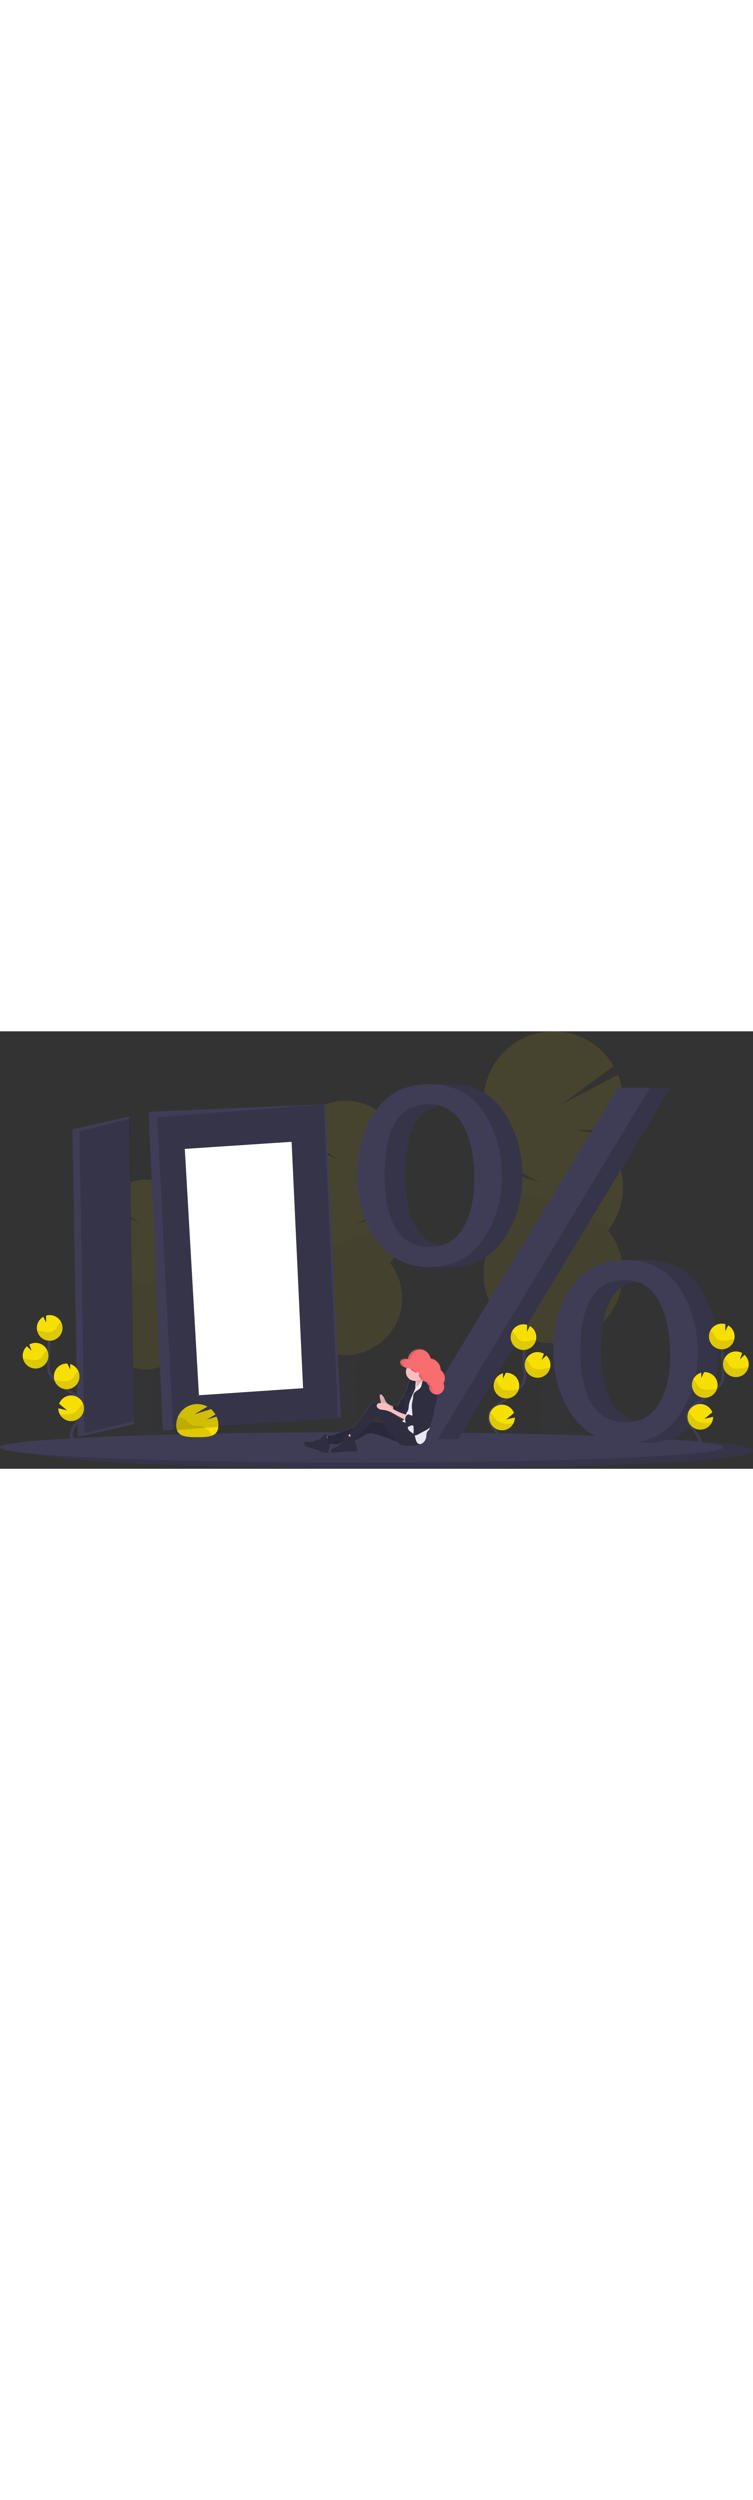 <svg xmlns="http://www.w3.org/2000/svg" xmlns:xlink="http://www.w3.org/1999/xlink" width="200"  viewBox="0 0 1143 663.707">
  <rect x="0" y="0" width="1143" height="663.707" fill="#333333" stroke="none"/>
  <defs>
    <linearGradient id="linear-gradient" x1="0.5" y1="1" x2="0.5" y2="-0.001" gradientUnits="objectBoundingBox">
      <stop offset="0" stop-color="gray" stop-opacity="0.251"/>
      <stop offset="0.54" stop-color="gray" stop-opacity="0.122"/>
      <stop offset="1" stop-color="gray" stop-opacity="0.102"/>
    </linearGradient>
  </defs>
  <g id="_10p" data-name="10p" transform="translate(0 -0.043)">
    <g id="Group_1" data-name="Group 1" opacity="0.1">
      <ellipse id="Ellipse_1" data-name="Ellipse 1" cx="22.09" cy="28.91" rx="22.09" ry="28.91" transform="translate(818.28 596.12)" fill="#3f3d56"/>
      <path id="Path_1" data-name="Path 1" d="M886.35,619.49A34.83,34.83,0,0,0,891,601.82c0-16-9.89-28.91-22.09-28.91s-22.08,12.94-22.08,28.91a34.829,34.829,0,0,0,4.61,17.67,36.15,36.15,0,0,0,0,35.33,36.17,36.17,0,0,0,0,35.34,34.83,34.83,0,0,0-4.61,17.67c0,16,9.89,28.91,22.08,28.91S891,723.8,891,707.83a34.829,34.829,0,0,0-4.61-17.67,36.17,36.17,0,0,0,0-35.34,36.15,36.15,0,0,0,0-35.33Z" transform="translate(-28.5 -118.14)" fill="#3f3d56"/>
      <ellipse id="Ellipse_2" data-name="Ellipse 2" cx="22.09" cy="28.91" rx="22.09" ry="28.91" transform="translate(818.28 419.44)" fill="#3f3d56"/>
      <ellipse id="Ellipse_3" data-name="Ellipse 3" cx="22.09" cy="28.91" rx="22.09" ry="28.91" transform="translate(818.28 384.1)" fill="#3f3d56"/>
      <path id="Path_2" data-name="Path 2" d="M951.55,289.33a106.447,106.447,0,0,0,8.22-12.11l-58-9.53,62.77.47a106,106,0,0,0,2-83.82L882.32,228,960,170.94A105.8,105.8,0,1,0,785.25,289.33a106.005,106.005,0,0,0-12.06,19.29l75.33,39.14-80.32-27a105.8,105.8,0,0,0,17,99.34,105.79,105.79,0,1,0,166.3,0,105.79,105.79,0,0,0,0-130.81Z" transform="translate(-28.5 -118.14)" fill="#f7df00"/>
      <path id="Path_3" data-name="Path 3" d="M762.61,354.74a105.31,105.31,0,0,0,22.64,65.4,105.79,105.79,0,1,0,166.3,0C965.73,402.14,762.61,342.86,762.61,354.74Z" transform="translate(-28.5 -118.14)" opacity="0.1"/>
    </g>
    <g id="Group_2" data-name="Group 2" opacity="0.1">
      <ellipse id="Ellipse_4" data-name="Ellipse 4" cx="13.44" cy="17.6" rx="13.44" ry="17.6" transform="translate(207.37 587.82)" fill="#3f3d56"/>
      <path id="Path_4" data-name="Path 4" d="M260,648.27a21.23,21.23,0,0,0,2.81-10.76c0-9.72-6-17.6-13.45-17.6s-13.44,7.88-13.44,17.6a21.23,21.23,0,0,0,2.8,10.76,22.06,22.06,0,0,0,0,21.51,22.06,22.06,0,0,0,0,21.51,21.159,21.159,0,0,0-2.8,10.75c0,9.73,6,17.61,13.44,17.61s13.45-7.88,13.45-17.61A21.16,21.16,0,0,0,260,691.29a22,22,0,0,0,0-21.51A22,22,0,0,0,260,648.27Z" transform="translate(-28.5 -118.14)" fill="#3f3d56"/>
      <ellipse id="Ellipse_5" data-name="Ellipse 5" cx="13.44" cy="17.6" rx="13.44" ry="17.6" transform="translate(207.37 480.26)" fill="#3f3d56"/>
      <ellipse id="Ellipse_6" data-name="Ellipse 6" cx="13.44" cy="17.6" rx="13.44" ry="17.6" transform="translate(207.37 458.75)" fill="#3f3d56"/>
      <path id="Path_5" data-name="Path 5" d="M199,447.27a64.093,64.093,0,0,1-5-7.37l35.33-5.8-38.21.29a64.57,64.57,0,0,1-1.23-51L241.12,410l-47.27-34.8a64.4,64.4,0,1,1,106.37,72.07A64.33,64.33,0,0,1,307.56,459L261.7,482.84l48.9-16.41a64.44,64.44,0,0,1-10.38,60.48,64.4,64.4,0,1,1-101.24,0,64.42,64.42,0,0,1,0-79.64Z" transform="translate(-28.5 -118.14)" fill="#f7df00"/>
      <path id="Path_6" data-name="Path 6" d="M314,487.09a64.15,64.15,0,0,1-13.78,39.82,64.4,64.4,0,1,1-101.24,0C190.35,516,314,479.86,314,487.09Z" transform="translate(-28.5 -118.14)" opacity="0.1"/>
    </g>
    <g id="Group_3" data-name="Group 3" opacity="0.1">
      <ellipse id="Ellipse_7" data-name="Ellipse 7" cx="17.99" cy="23.55" rx="17.99" ry="23.55" transform="translate(505.82 591.24)" fill="#3f3d56"/>
      <path id="Path_7" data-name="Path 7" d="M566.55,632.17a28.409,28.409,0,0,0,3.75-14.4c0-13-8-23.55-18-23.55s-18,10.55-18,23.55a28.321,28.321,0,0,0,3.76,14.4,29.44,29.44,0,0,0,0,28.79,29.42,29.42,0,0,0,0,28.78,28.319,28.319,0,0,0-3.76,14.4c0,13,8.06,23.55,18,23.55s18-10.55,18-23.55a28.41,28.41,0,0,0-3.75-14.4,29.48,29.48,0,0,0,0-28.78,29.5,29.5,0,0,0,0-28.79Z" transform="translate(-28.5 -118.14)" fill="#3f3d56"/>
      <ellipse id="Ellipse_8" data-name="Ellipse 8" cx="17.99" cy="23.55" rx="17.99" ry="23.55" transform="translate(505.82 447.3)" fill="#3f3d56"/>
      <ellipse id="Ellipse_9" data-name="Ellipse 9" cx="17.99" cy="23.55" rx="17.99" ry="23.55" transform="translate(505.82 418.51)" fill="#3f3d56"/>
      <path id="Path_8" data-name="Path 8" d="M485,363.2a85.9,85.9,0,0,1-6.7-9.86l47.27-7.76-51.12.38a86.35,86.35,0,0,1-1.65-68.29l68.6,35.58-63.27-46.5A86.19,86.19,0,1,1,620.44,363.2a86.331,86.331,0,0,1,9.82,15.72L568.9,410.8l65.43-22a86.22,86.22,0,0,1-13.89,80.93,86.18,86.18,0,1,1-135.48,0,86.21,86.21,0,0,1,0-106.57Z" transform="translate(-28.5 -118.14)" fill="#f7df00"/>
      <path id="Path_9" data-name="Path 9" d="M638.88,416.49a85.809,85.809,0,0,1-18.44,53.28,86.18,86.18,0,1,1-135.48,0C473.41,455.11,638.88,406.81,638.88,416.49Z" transform="translate(-28.5 -118.14)" opacity="0.1"/>
    </g>
    <path id="Path_10" data-name="Path 10" d="M1171.5,754.36c0,6.87-50.22,13.15-133.25,18-15.1.87-31.28,1.7-48.44,2.48q-22.24,1-46.62,1.89-23.62.84-49.05,1.56c-53.54,1.53-112.73,2.63-175.61,3.18q-22.89.21-46.39.32-24.48.11-49.52.1c-303.14,0-548.87-12.31-548.87-27.5s245.73-27.5,548.87-27.5c130.51,0,250.36,2.29,344.56,6.09l10.3.42h.06C1096.2,738.43,1171.5,746,1171.5,754.36Z" transform="translate(-28.5 -118.14)" fill="#3f3d56"/>
    <path id="Path_11" data-name="Path 11" d="M1171.5,754.36c0,6.87-50.22,13.15-133.25,18-15.1.87-31.28,1.7-48.44,2.48q-22.24,1-46.62,1.89-23.62.84-49.05,1.56c-53.54,1.53-112.73,2.63-175.61,3.18q-22.89.21-46.39.32-24.48.11-49.52.1c-303.14,0-548.87-12.31-548.87-27.5s245.73-27.5,548.87-27.5c130.51,0,250.36,2.29,344.56,6.09l10.3.42h.06C1096.2,738.43,1171.5,746,1171.5,754.36Z" transform="translate(-28.5 -118.14)" opacity="0.15"/>
    <path id="Path_12" data-name="Path 12" d="M1126.25,749.52c0,5.74-50.22,11-133.25,15-15.09.73-31.28,1.42-48.43,2.07q-22.25.84-46.62,1.58-23.62.7-49.05,1.31c-53.55,1.28-112.74,2.2-175.62,2.66q-22.87.17-46.39.26-24.48.09-49.51.09c-303.14,0-548.88-10.29-548.88-23s245.74-23,548.88-23c130.5,0,250.35,1.91,344.55,5.09l10.3.35h.07C1051,736.2,1126.25,742.49,1126.25,749.52Z" transform="translate(-28.5 -118.14)" fill="#3f3d56"/>
    <path id="Path_13" data-name="Path 13" d="M175.973,588.205,156.48,502.153l466.811-7.363,19.125,85.2Z" transform="translate(698.197 -27.092) rotate(90)" fill="#3f3d56"/>
    <path id="Path_14" data-name="Path 14" d="M175.632,577.533,156.48,501.312l458.652-6.522,18.791,75.462Z" transform="translate(698.196 -23.835) rotate(90)" opacity="0.15"/>
    <path id="Path_15" data-name="Path 15" d="M145.946,786.377,134.48,518.128,609.82,494.79l19.475,270.035Z" transform="translate(1011.978 -23.796) rotate(90)" fill="#3f3d56"/>
    <path id="Path_16" data-name="Path 16" d="M711.61,475.76q-51.18,0-80.67-40.63t-29.49-98.44q0-58.2,28.52-98.24t80.46-40q55.08,0,83,42.19t27.93,97.66q0,55.07-28.9,96.28T711.61,475.76Zm1-30.47q33.67,0,50.33-29.35t16.66-74q0-49.7-17.05-81.39t-52.3-31.7q-67,0-67,106.44,0,110.01,69.34,110Zm11.24,291.79H674.5l323.08-533.2H1046Zm285.82,5.47q-51.95,0-81-41T899.5,603.1q0-57.81,28.32-97.85t80.66-40q54.69,0,82.42,42.19t27.74,97.65q0,54.71-28.71,96.1t-80.28,41.36Zm.58-31.25q33.51,0,50.06-28.85t16.55-73.7q0-48-16.75-80.51t-52.19-32.56q-67.39,0-67.39,106.44-.02,109.19,69.7,109.18Z" transform="translate(-28.5 -118.14)" fill="#3f3d56"/>
    <path id="Path_17" data-name="Path 17" d="M711.61,475.76q-51.18,0-80.67-40.63t-29.49-98.44q0-58.2,28.52-98.24t80.46-40q55.08,0,83,42.19t27.93,97.66q0,55.07-28.9,96.28T711.61,475.76Zm1-30.47q33.67,0,50.33-29.35t16.66-74q0-49.7-17.05-81.39t-52.3-31.7q-67,0-67,106.44,0,110.01,69.34,110Zm11.24,291.79H674.5l323.08-533.2H1046Zm285.82,5.47q-51.95,0-81-41T899.5,603.1q0-57.81,28.32-97.85t80.66-40q54.69,0,82.42,42.19t27.74,97.65q0,54.71-28.71,96.1t-80.28,41.36Zm.58-31.25q33.51,0,50.06-28.85t16.55-73.7q0-48-16.75-80.51t-52.19-32.56q-67.39,0-67.39,106.44-.02,109.19,69.7,109.18Z" transform="translate(-28.5 -118.14)" fill="#3f3d56"/>
    <path id="Path_18" data-name="Path 18" d="M711.61,475.76q-51.18,0-80.67-40.63t-29.49-98.44q0-58.2,28.52-98.24t80.46-40q55.08,0,83,42.19t27.93,97.66q0,55.07-28.9,96.28T711.61,475.76Zm1-30.47q33.67,0,50.33-29.35t16.66-74q0-49.7-17.05-81.39t-52.3-31.7q-67,0-67,106.44,0,110.01,69.34,110Zm11.24,291.79H674.5l323.08-533.2H1046Zm285.82,5.47q-51.95,0-81-41T899.5,603.1q0-57.81,28.32-97.85t80.66-40q54.69,0,82.42,42.19t27.74,97.65q0,54.71-28.71,96.1t-80.28,41.36Zm.58-31.25q33.51,0,50.06-28.85t16.55-73.7q0-48-16.75-80.51t-52.19-32.56q-67.39,0-67.39,106.44-.02,109.19,69.7,109.18Z" transform="translate(-28.5 -118.14)" opacity="0.15"/>
    <path id="Path_19" data-name="Path 19" d="M680.61,475.76q-51.18,0-80.67-40.63t-29.49-98.44q0-58.2,28.52-98.24t80.46-40q55.08,0,83,42.19t27.93,97.66q0,55.07-28.9,96.28T680.61,475.76Zm1-30.47q33.67,0,50.33-29.35t16.66-74q0-49.7-17.05-81.39t-52.3-31.7q-67,0-67,106.44,0,110.01,69.34,110Zm11.24,291.79H643.5l323.08-533.2H1015Zm285.82,5.47q-51.95,0-81-41T868.5,603.1q0-57.81,28.32-97.85t80.66-40q54.69,0,82.42,42.19t27.74,97.65q0,54.71-28.71,96.1t-80.28,41.36Zm.58-31.25q33.51,0,50.06-28.85t16.55-73.7q0-48-16.75-80.51T976.9,495.68q-67.39,0-67.39,106.44,0,109.19,69.72,109.18Z" transform="translate(-28.5 -118.14)" fill="#3f3d56"/>
    <path id="Path_20" data-name="Path 20" d="M788.57,750.46c4.12-7.64-.56-17-5.94-23.82s-11.94-13.9-11.8-22.59c.2-12.47,13.44-19.84,24-26.46a117.079,117.079,0,0,0,21.58-17.34,31.683,31.683,0,0,0,6.63-8.88c2.19-4.88,2.12-10.43,2-15.77q-.69-26.72-2.64-53.36" transform="translate(-28.5 -118.14)" fill="none" stroke="#3f3d56" stroke-miterlimit="10" stroke-width="4"/>
    <path id="Path_21" data-name="Path 21" d="M842.52,581.26a19.43,19.43,0,0,0-9.71-15.94l-4.36,8.62.13-10.44a19.691,19.691,0,0,0-6.41-.77,19.46,19.46,0,1,0,20.35,18.53Z" transform="translate(-28.5 -118.14)" fill="#f7df00"/>
    <path id="Path_22" data-name="Path 22" d="M807.82,713a19.45,19.45,0,1,1,.94-15.67l-12.16,9.89L810,704.1a19.4,19.4,0,0,1-2.18,8.9Z" transform="translate(-28.5 -118.14)" fill="#f7df00"/>
    <path id="Path_23" data-name="Path 23" d="M798.21,675.19a19.46,19.46,0,0,1-20.35-18.53,19.24,19.24,0,0,1,1.68-8.87A19.49,19.49,0,0,1,792,637l-.11,8,4.41-8.72h0a19.461,19.461,0,0,1,1.82,38.88Z" transform="translate(-28.5 -118.14)" fill="#f7df00"/>
    <path id="Path_24" data-name="Path 24" d="M845.45,643.76a19.468,19.468,0,1,1,8.6-36.42l-3.44,9.42,7.08-6.79A19.4,19.4,0,0,1,864,623.4a19,19,0,0,1-.5,5.36,19.47,19.47,0,0,1-18.05,15Z" transform="translate(-28.5 -118.14)" fill="#f7df00"/>
    <path id="Path_25" data-name="Path 25" d="M839.9,586.45c-4.49.49-8.85,1.89-13.36,2.17s-9.46-.8-12.31-4.31c-1.54-1.88-2.3-4.27-3.6-6.33a13.79,13.79,0,0,0-4.9-4.61,19.46,19.46,0,1,0,36.38,12.91C841.37,586.32,840.64,586.37,839.9,586.45Z" transform="translate(-28.5 -118.14)" opacity="0.1"/>
    <path id="Path_26" data-name="Path 26" d="M845.45,643.76A19.48,19.48,0,0,1,826.94,616a14.58,14.58,0,0,1,3.91,3.92c1.39,2.09,2.23,4.51,3.86,6.43,3,3.57,8.21,4.73,12.9,4.52s9.23-1.55,13.91-2c.65-.06,1.31-.1,2-.12a19.47,19.47,0,0,1-18.07,15.01Z" transform="translate(-28.5 -118.14)" opacity="0.1"/>
    <path id="Path_27" data-name="Path 27" d="M798.21,675.19a19.46,19.46,0,0,1-20.35-18.53,19.24,19.24,0,0,1,1.68-8.87,15.661,15.661,0,0,1,4.11,4c1.51,2.13,2.46,4.59,4.23,6.56,3.28,3.65,8.8,4.94,13.77,4.82s9.46-1.28,14.25-1.65a19.47,19.47,0,0,1-17.69,13.67Z" transform="translate(-28.5 -118.14)" opacity="0.1"/>
    <path id="Path_28" data-name="Path 28" d="M807.82,713a19.46,19.46,0,0,1-35.48-15.88,19.6,19.6,0,0,1,4.27,3.81c1.85,2.26,3.07,4.82,5.21,6.92,4,3.9,10.4,5.51,16.12,5.66a82.835,82.835,0,0,0,9.88-.51Z" transform="translate(-28.5 -118.14)" opacity="0.1"/>
    <path id="Path_29" data-name="Path 29" d="M1089.57,749.46c4.12-7.64-.56-17-5.94-23.82s-11.94-13.9-11.8-22.59c.2-12.47,13.44-19.84,24-26.46a117.073,117.073,0,0,0,21.58-17.34,31.68,31.68,0,0,0,6.63-8.88c2.19-4.88,2.12-10.43,2-15.77q-.69-26.72-2.64-53.36" transform="translate(-28.5 -118.14)" fill="none" stroke="#3f3d56" stroke-miterlimit="10" stroke-width="4"/>
    <path id="Path_30" data-name="Path 30" d="M1143.52,580.26a19.43,19.43,0,0,0-9.71-15.94l-4.36,8.62.13-10.44a19.687,19.687,0,0,0-6.41-.77,19.46,19.46,0,1,0,20.35,18.53Z" transform="translate(-28.5 -118.14)" fill="#f7df00"/>
    <path id="Path_31" data-name="Path 31" d="M1108.82,712a19.45,19.45,0,1,1,.94-15.67l-12.16,9.89,13.4-3.12A19.4,19.4,0,0,1,1108.82,712Z" transform="translate(-28.5 -118.14)" fill="#f7df00"/>
    <path id="Path_32" data-name="Path 32" d="M1099.21,674.19a19.46,19.46,0,0,1-20.35-18.53,19.241,19.241,0,0,1,1.68-8.87A19.49,19.49,0,0,1,1093,636l-.11,8,4.41-8.72h.05a19.461,19.461,0,0,1,1.82,38.88Z" transform="translate(-28.5 -118.14)" fill="#f7df00"/>
    <path id="Path_33" data-name="Path 33" d="M1146.45,642.76a19.468,19.468,0,1,1,8.6-36.42l-3.44,9.42,7.08-6.79A19.4,19.4,0,0,1,1165,622.4a19,19,0,0,1-.5,5.36,19.47,19.47,0,0,1-18.05,15Z" transform="translate(-28.5 -118.14)" fill="#f7df00"/>
    <path id="Path_34" data-name="Path 34" d="M1140.9,585.45c-4.49.49-8.85,1.89-13.36,2.17s-9.46-.8-12.31-4.31c-1.54-1.88-2.3-4.27-3.6-6.33a13.79,13.79,0,0,0-4.9-4.61,19.46,19.46,0,1,0,36.38,12.91C1142.37,585.32,1141.64,585.37,1140.9,585.45Z" transform="translate(-28.5 -118.14)" opacity="0.1"/>
    <path id="Path_35" data-name="Path 35" d="M1146.45,642.76A19.48,19.48,0,0,1,1127.94,615a14.58,14.58,0,0,1,3.91,3.92c1.39,2.09,2.23,4.51,3.86,6.43,3,3.57,8.21,4.73,12.9,4.52s9.23-1.55,13.91-2c.65-.06,1.31-.1,2-.12a19.47,19.47,0,0,1-18.07,15.01Z" transform="translate(-28.5 -118.14)" opacity="0.1"/>
    <path id="Path_36" data-name="Path 36" d="M1099.21,674.19a19.46,19.46,0,0,1-20.35-18.53,19.241,19.241,0,0,1,1.68-8.87,15.662,15.662,0,0,1,4.11,4c1.51,2.13,2.46,4.59,4.23,6.56,3.28,3.65,8.8,4.94,13.77,4.82,4.82-.1,9.46-1.28,14.25-1.65a19.47,19.47,0,0,1-17.69,13.67Z" transform="translate(-28.5 -118.14)" opacity="0.1"/>
    <path id="Path_37" data-name="Path 37" d="M1108.82,712a19.46,19.46,0,0,1-35.48-15.88,19.6,19.6,0,0,1,4.27,3.81c1.85,2.26,3.07,4.82,5.21,6.92,4,3.9,10.4,5.51,16.12,5.66A82.847,82.847,0,0,0,1108.82,712Z" transform="translate(-28.5 -118.14)" opacity="0.1"/>
    <path id="Path_38" data-name="Path 38" d="M138.43,736.46c-4.12-7.64.56-17,5.94-23.82s11.94-13.9,11.8-22.59c-.2-12.47-13.44-19.84-24-26.46a117.08,117.08,0,0,1-21.58-17.34,31.68,31.68,0,0,1-6.63-8.88c-2.19-4.88-2.12-10.43-2-15.77q.69-26.72,2.64-53.36" transform="translate(-28.5 -118.14)" fill="none" stroke="#3f3d56" stroke-miterlimit="10" stroke-width="4"/>
    <path id="Path_39" data-name="Path 39" d="M84.48,567.26a19.43,19.43,0,0,1,9.71-15.94l4.36,8.62-.13-10.44a19.688,19.688,0,0,1,6.41-.77,19.46,19.46,0,1,1-20.35,18.53Z" transform="translate(-28.5 -118.14)" fill="#f7df00"/>
    <path id="Path_40" data-name="Path 40" d="M119.18,699a19.45,19.45,0,1,0-.94-15.67l12.16,9.89L117,690.1a19.4,19.4,0,0,0,2.18,8.9Z" transform="translate(-28.5 -118.14)" fill="#f7df00"/>
    <path id="Path_41" data-name="Path 41" d="M128.79,661.19a19.46,19.46,0,0,0,20.35-18.53,19.24,19.24,0,0,0-1.68-8.87A19.49,19.49,0,0,0,135,623l.11,8-4.41-8.72h0a19.461,19.461,0,0,0-1.82,38.88Z" transform="translate(-28.5 -118.14)" fill="#f7df00"/>
    <path id="Path_42" data-name="Path 42" d="M81.55,629.76A19.468,19.468,0,1,0,73,593.34l3.44,9.42L69.31,596A19.4,19.4,0,0,0,63,609.4a19,19,0,0,0,.5,5.36A19.47,19.47,0,0,0,81.55,629.76Z" transform="translate(-28.5 -118.14)" fill="#f7df00"/>
    <path id="Path_43" data-name="Path 43" d="M87.1,572.45c4.49.49,8.85,1.89,13.36,2.17s9.46-.8,12.31-4.31c1.54-1.88,2.3-4.27,3.6-6.33a13.79,13.79,0,0,1,4.9-4.61,19.46,19.46,0,1,1-36.38,12.91C85.63,572.32,86.36,572.37,87.1,572.45Z" transform="translate(-28.5 -118.14)" opacity="0.1"/>
    <path id="Path_44" data-name="Path 44" d="M81.55,629.76A19.48,19.48,0,0,0,100.06,602a14.581,14.581,0,0,0-3.91,3.92c-1.39,2.09-2.23,4.51-3.86,6.43-3,3.57-8.21,4.73-12.9,4.52s-9.23-1.55-13.91-2c-.65-.06-1.31-.1-2-.12a19.47,19.47,0,0,0,18.07,15.01Z" transform="translate(-28.5 -118.14)" opacity="0.1"/>
    <path id="Path_45" data-name="Path 45" d="M128.79,661.19a19.46,19.46,0,0,0,20.35-18.53,19.24,19.24,0,0,0-1.68-8.87,15.66,15.66,0,0,0-4.11,4c-1.51,2.13-2.46,4.59-4.23,6.56-3.28,3.65-8.8,4.94-13.77,4.82-4.82-.1-9.46-1.28-14.25-1.65a19.47,19.47,0,0,0,17.69,13.67Z" transform="translate(-28.5 -118.14)" opacity="0.1"/>
    <path id="Path_46" data-name="Path 46" d="M119.18,699a19.46,19.46,0,0,0,35.48-15.88,19.6,19.6,0,0,0-4.27,3.81c-1.85,2.26-3.07,4.82-5.21,6.92-4,3.9-10.4,5.51-16.12,5.66a82.849,82.849,0,0,1-9.88-.51Z" transform="translate(-28.5 -118.14)" opacity="0.1"/>
    <path id="Path_47" data-name="Path 47" d="M702,642.75a15.53,15.53,0,0,0-6.18-12.52c-.24-9.17-6.78-16.66-15.19-17.82a18.13,18.13,0,0,0-12.08-13.52h0a15.332,15.332,0,0,0-2.25-.53h-.22l-.39-.05h-2.06c-8.58,0-15.72,6.56-17.19,15.21-5.55-1.28-10.64.38-11.55,3.89a4.751,4.751,0,0,0,.15,2.81c.94,2.72,4,5.32,8.15,6.61l.54.16c.27.08.54.14.81.2h.18a14,14,0,0,0,6.11,18.31,3.148,3.148,0,0,0-.36.23,5,5,0,0,0-1.2,1.68,24.361,24.361,0,0,0-2.32,5.59c-.4,1.67-.47,3.42-1,5.07-.91,3-3.25,5.63-3.52,8.82-.12,1.42.11,3.09-.9,4.06a6.6,6.6,0,0,1-.8.59,6.181,6.181,0,0,0-1.76,1.84A5.88,5.88,0,0,1,637.8,675c-.91.69-2.41.62-2.86,1.68s.71,2.31.44,3.47c-.22.94-1.25,1.37-2,2a7.09,7.09,0,0,0-1.7,3.23,10.34,10.34,0,0,1-8.53-2.17,16,16,0,0,1,.88,3.19c-1.19-1.27-3.15-1.64-4.6-2.3a14.69,14.69,0,0,1-4.9-3.64l2.62-.36-11.6-17.6-3.42-.7,3.07,5.89a1.84,1.84,0,0,0-1,1.26,5.36,5.36,0,0,0-.12,2,37,37,0,0,0,.79,4.69l.89,4.14a10.744,10.744,0,0,0,.29,1.15,11.664,11.664,0,0,0-3.44.39,30.222,30.222,0,0,0-7.13-1.69,3.639,3.639,0,0,0-1.61.08,3.9,3.9,0,0,0-1.5,1.22,48,48,0,0,0-5.3,7.46c-6.23,10.84-14.55,20.3-22.34,30.1-5.38,2.19-10.8,4.27-16.23,6.33l-11.67,4.45c-2.33.89-4.75,1.8-7.23,1.64-1.12-.07-2.48-.24-3.11.71a6,6,0,0,0-.71,1.52c-.41,0-.82.1-1.2.12h-.07c-.74-1.84-1.38-3.81-2.8-5.15a1.74,1.74,0,0,0-1.32,1c-.28.52-.45,1.09-.77,1.57-.63.92-1.72,1.37-2.5,2.15s-1.27,2-2.11,2.76a8.379,8.379,0,0,1-4,1.55,25.25,25.25,0,0,0-6.21,2.36,10.628,10.628,0,0,1-2.3,1.06,8.66,8.66,0,0,1-2.69.09l-6.18-.45a4.81,4.81,0,0,0-1.65.07,3.07,3.07,0,0,0-2,3.17,4.93,4.93,0,0,0,1.95,3.4,13,13,0,0,0,3.52,1.83A102.227,102.227,0,0,0,512,753.52v1.25a28.07,28.07,0,0,0,12.61,3,1.881,1.881,0,0,0,.94-.17,2.09,2.09,0,0,0,.79-1.24,51,51,0,0,0,2.47-12.11h0a6.232,6.232,0,0,0,2.23-.57c2.13-.58,4.24.88,6.43,1.12,2.7.29,5.21-1.28,7.76-2.25.37-.14.74-.26,1.11-.38a12.431,12.431,0,0,1-2.55,2.47c-1.06.76-2.25,1.32-3.29,2.11a21.875,21.875,0,0,1-2.77,2.15,16.706,16.706,0,0,1-2.13.82,14.443,14.443,0,0,0-3,1.51,6.24,6.24,0,0,0-2.08,2,2.73,2.73,0,0,0,1.86,4.26,8.58,8.58,0,0,0,2.53.07c3.34-.25,6.67-.56,10-.86a28,28,0,0,0,4.19-.6c.73-.18,1.45-.42,2.18-.61a17.639,17.639,0,0,1,3.81-.57,3.161,3.161,0,0,1,1.11.11c.78.25,1.33,1,2.12,1.2a3.27,3.27,0,0,0,1.51-.21,34.686,34.686,0,0,1,7.42-.79c1.09-.06,2.37-.27,2.88-1.28.62-1.25-.42-2.65-.83-4a12.058,12.058,0,0,1-.34-2.62,16.34,16.34,0,0,0-1.84-6.23,16.866,16.866,0,0,1-1.37-2.84,72.271,72.271,0,0,0,13.64-6.92c2.46-1.53,5-3.18,7.78-3.74,3.24-.65,6.58.21,9.77,1.13a219.711,219.711,0,0,1,22.39,7.81,111.2,111.2,0,0,0,10.58,4,16.469,16.469,0,0,0,3.75,3.66c2.4,1.55,5.33,2,8.15,2.22a107,107,0,0,0,11.46.43c2.92-.05,5.93-.25,8.54-1.58a9.893,9.893,0,0,0,1.79-1.18c2,.36,4.05-.71,5.62-2.08a13.6,13.6,0,0,0,4.3-6.75c.92-3.61.21-7.82,2.43-10.77.59-.79,1.36-1.43,1.94-2.23a6,6,0,0,0,1-3.63l.1-.15a13.48,13.48,0,0,0,1-3.64,20.829,20.829,0,0,1,1-2.87,86.687,86.687,0,0,0,2.94-8.53,46.819,46.819,0,0,0,1.36-5.85c.24-1.58.38-3.17.51-4.76a28.708,28.708,0,0,1,1.44-7.31A59.721,59.721,0,0,0,690.55,668v-.35A11.73,11.73,0,0,0,701,655.81a12.541,12.541,0,0,0-1.08-5.11,15.861,15.861,0,0,0,2.08-7.95Zm-56.55,68.71c.17.61.37,1.22.57,1.83-.92-.91-1.83-1.85-2.76-2.75.37.11.74.23,1.1.36a6.6,6.6,0,0,1,1.1.56Zm-4.48-3c-5.46-4.74-11.78-8.42-17.37-13,3,1.51,6,3.26,9,4.94q5.24,3,10.6,5.74a8.619,8.619,0,0,1-2.2,2.28Zm2.33-11.94.26-.27v1.87c-.49-.16-1-.32-1.47-.5a12.4,12.4,0,0,0,1.22-1.14Zm-48.07,12.84a45.317,45.317,0,0,0,5.83-8.31c2.16,3.79,5.68,6.52,8.68,9.69-4.82-.68-9.65-1.21-14.5-1.42Z" transform="translate(-28.5 -118.14)" fill="url(#linear-gradient)"/>
    <path id="Path_48" data-name="Path 48" d="M574.53,545.12l3.45.7,11.75,17.36-5.19.7Z" fill="#2f2e41"/>
    <path id="Path_49" data-name="Path 49" d="M519.48,733.72a68.357,68.357,0,0,0,3.43,9,83.147,83.147,0,0,0,11.46-3.27,31.215,31.215,0,0,0-2.38-3.23,11.228,11.228,0,0,0-3.24-2.49c-1.19-.52-2.66-.13-3.93-.06Q522.15,733.77,519.48,733.72Z" transform="translate(-28.5 -118.14)" fill="#fbbebe"/>
    <path id="Path_50" data-name="Path 50" d="M528.77,738.36c-1.94-.61-3.13-2.57-3.92-4.46s-1.43-3.95-2.93-5.34a1.75,1.75,0,0,0-1.32,1c-.29.5-.46,1.07-.79,1.55-.62.9-1.72,1.34-2.51,2.11s-1.28,1.94-2.13,2.71a8.47,8.47,0,0,1-4,1.54,25.35,25.35,0,0,0-6.26,2.32,10.7,10.7,0,0,1-2.32,1,8.79,8.79,0,0,1-2.71.09l-6.23-.45a4.86,4.86,0,0,0-1.66.08,3,3,0,0,0-2,3.12,4.84,4.84,0,0,0,2,3.35,13.277,13.277,0,0,0,3.54,1.8,106.73,106.73,0,0,0,16.7,4.77v1.23a28.91,28.91,0,0,0,12.71,3,2,2,0,0,0,1-.17,2.08,2.08,0,0,0,.8-1.22,49.181,49.181,0,0,0,2.59-13.54,10.162,10.162,0,0,0-.26-3.48c-.34-1.12.82-.65-.26-1.09" transform="translate(-28.5 -118.14)" fill="#2f2e41"/>
    <path id="Path_51" data-name="Path 51" d="M648.21,714.88C629.74,716,611.5,710.58,593,710a27.608,27.608,0,0,0-6.86.44,33.713,33.713,0,0,0-6.8,2.64c-9.91,4.61-20.17,8.43-30.42,12.25l-11.76,4.38c-2.36.87-4.79,1.76-7.3,1.61-1.12-.07-2.49-.24-3.13.7-1.91,2.83-1,7,.26,10.18.41,1,1.1,2.15,2.2,2.27a6.49,6.49,0,0,0,2.25-.57c2.14-.57,4.28.87,6.48,1.1,2.73.29,5.26-1.26,7.83-2.21,4.26-1.57,8.92-1.52,13.4-2.27,7.52-1.25,14.48-4.74,21-8.72,2.48-1.51,5-3.13,7.84-3.68,3.27-.64,6.64.2,9.85,1.11a227.145,227.145,0,0,1,22.57,7.69,103.994,103.994,0,0,0,11.8,4.3,42.66,42.66,0,0,0,26.44-1.54c3-1.17,6.16-3.23,6.33-6.42.1-1.82-1.31-3.42-2.25-5-.61-1-1.21-2-1.87-2.95C657.68,720.67,653.82,714.54,648.21,714.88Z" transform="translate(-28.5 -118.14)" fill="#2f2e41"/>
    <path id="Path_52" data-name="Path 52" d="M648.21,714.88C629.74,716,611.5,710.58,593,710a27.608,27.608,0,0,0-6.86.44,33.713,33.713,0,0,0-6.8,2.64c-9.91,4.61-20.17,8.43-30.42,12.25l-11.76,4.38c-2.36.87-4.79,1.76-7.3,1.61-1.12-.07-2.49-.24-3.13.7-1.91,2.83-1,7,.26,10.18.41,1,1.1,2.15,2.2,2.27a6.49,6.49,0,0,0,2.25-.57c2.14-.57,4.28.87,6.48,1.1,2.73.29,5.26-1.26,7.83-2.21,4.26-1.57,8.92-1.52,13.4-2.27,7.52-1.25,14.48-4.74,21-8.72,2.48-1.51,5-3.13,7.84-3.68,3.27-.64,6.64.2,9.85,1.11a227.145,227.145,0,0,1,22.57,7.69,103.994,103.994,0,0,0,11.8,4.3,42.66,42.66,0,0,0,26.44-1.54c3-1.17,6.16-3.23,6.33-6.42.1-1.82-1.31-3.42-2.25-5-.61-1-1.21-2-1.87-2.95C657.68,720.67,653.82,714.54,648.21,714.88Z" transform="translate(-28.5 -118.14)" opacity="0.1"/>
    <path id="Path_53" data-name="Path 53" d="M554.93,734.62q4.34,1.47,8.74,2.72c1.65-2.71,4.73-4.59,5.43-7.68a.72.72,0,0,0,0-.41.741.741,0,0,0-.33-.3,16.349,16.349,0,0,0-6.85-2c-1.9-.12-2.76,1.86-3.62,3.25C558,730.76,555.7,734.88,554.93,734.62Z" transform="translate(-28.5 -118.14)" fill="#fbbebe"/>
    <path id="Path_54" data-name="Path 54" d="M559,732.64a6.29,6.29,0,0,1-4.25-2.79c-.41-.71-.84-1.67-1.66-1.62s-1.1.95-1.27,1.7a48.564,48.564,0,0,1-2.39,8.21,15.39,15.39,0,0,1-5.11,6.71c-1.07.74-2.26,1.3-3.31,2.08a21.916,21.916,0,0,1-2.8,2.12,15.8,15.8,0,0,1-2.15.8,14.76,14.76,0,0,0-3.07,1.49,6.249,6.249,0,0,0-2.09,2,2.69,2.69,0,0,0,1.82,4.21,9.068,9.068,0,0,0,2.55.06c3.37-.25,6.73-.55,10.09-.85a28.688,28.688,0,0,0,4.23-.58c.74-.18,1.46-.42,2.19-.61a18.537,18.537,0,0,1,3.85-.56,3.261,3.261,0,0,1,1.12.11c.78.25,1.33,1,2.13,1.18a3.3,3.3,0,0,0,1.52-.2,36,36,0,0,1,7.48-.78c1.1-.06,2.4-.27,2.9-1.26.63-1.23-.41-2.61-.83-3.93a12.336,12.336,0,0,1-.35-2.58,15.711,15.711,0,0,0-1.85-6.13c-.86-1.58-2-3.32-1.43-5a4.38,4.38,0,0,0,.57-1.71C566.75,732,560.52,733,559,732.64Z" transform="translate(-28.5 -118.14)" fill="#2f2e41"/>
    <path id="Path_55" data-name="Path 55" d="M620.52,685.26a14.48,14.48,0,0,1-7.36-7.31c-.3-.7-.56-1.43-.85-2.14a16.371,16.371,0,0,0-4.4-6.1,2.11,2.11,0,0,0-1.63-.69,1.74,1.74,0,0,0-1.2,1.28,5.251,5.251,0,0,0-.13,2,37.65,37.65,0,0,0,.8,4.61l.9,4.08a8,8,0,0,0,.56,1.82,6.339,6.339,0,0,0,1.5,1.79c.82.76,1.65,1.49,2.49,2.2a8.816,8.816,0,0,0,1.51,1.1,9.256,9.256,0,0,0,2.81.82c3.67.68,7.4,1.66,10.49,4,0,0,0-2.73-.07-3a4,4,0,0,0-.78-2.19C624,686.28,622,685.91,620.52,685.26Z" transform="translate(-28.5 -118.14)" fill="#fbbebe"/>
    <path id="Path_56" data-name="Path 56" d="M620.52,685.26a14.48,14.48,0,0,1-7.36-7.31c-.3-.7-.56-1.43-.85-2.14a16.371,16.371,0,0,0-4.4-6.1,2.11,2.11,0,0,0-1.63-.69,1.74,1.74,0,0,0-1.2,1.28,5.251,5.251,0,0,0-.13,2,37.65,37.65,0,0,0,.8,4.61l.9,4.08a8,8,0,0,0,.56,1.82,6.339,6.339,0,0,0,1.5,1.79c.82.76,1.65,1.49,2.49,2.2a8.816,8.816,0,0,0,1.51,1.1,9.256,9.256,0,0,0,2.81.82c3.67.68,7.4,1.66,10.49,4,0,0,0-2.73-.07-3a4,4,0,0,0-.78-2.19C624,686.28,622,685.91,620.52,685.26Z" transform="translate(-28.5 -118.14)" opacity="0.1"/>
    <ellipse id="Ellipse_10" data-name="Ellipse 10" cx="4.49" cy="4.52" rx="4.49" ry="4.52" transform="translate(625.13 526.88)" fill="#2f2e41"/>
    <path id="Path_57" data-name="Path 57" d="M655.34,646.81a5,5,0,0,0-3.55.51,4.78,4.78,0,0,0-1.21,1.66,23.588,23.588,0,0,0-2.34,5.5c-.4,1.65-.47,3.37-1,5-.92,3-3.28,5.55-3.55,8.68-.12,1.4.11,3.05-.91,4a5.879,5.879,0,0,1-.81.57,6.14,6.14,0,0,0-1.77,1.82,5.77,5.77,0,0,1-1.25,1.73c-.92.68-2.43.61-2.88,1.66s.71,2.27.44,3.41c-.22.93-1.26,1.36-2,2a6.921,6.921,0,0,0-1.71,3.19,10.59,10.59,0,0,1-8.59-2.15c1.25,3.09,1.28,6.5,1.33,9.83a4.06,4.06,0,0,1-.79,3,50.8,50.8,0,0,1,10.55,1.83,7.241,7.241,0,0,0,4.6,0,7.6,7.6,0,0,0,2.11-1.68c1.9-1.93,3.89-4,4.35-6.69a36.337,36.337,0,0,0,.08-4.55,26.1,26.1,0,0,1,1.15-5.51,64.446,64.446,0,0,0,2-11.35c.21-2.37,2.25-4.27,3.33-6.39,2-4,4.1-8.15,4.26-12.63C657.32,648.79,656.82,647,655.34,646.81Z" transform="translate(-28.5 -118.14)" fill="#2f2e41"/>
    <path id="Path_58" data-name="Path 58" d="M655.34,646.81a5,5,0,0,0-3.55.51,4.78,4.78,0,0,0-1.21,1.66,23.588,23.588,0,0,0-2.34,5.5c-.4,1.65-.47,3.37-1,5-.92,3-3.28,5.55-3.55,8.68-.12,1.4.11,3.05-.91,4a5.879,5.879,0,0,1-.81.57,6.14,6.14,0,0,0-1.77,1.82,5.77,5.77,0,0,1-1.25,1.73c-.92.68-2.43.61-2.88,1.66s.71,2.27.44,3.41c-.22.93-1.26,1.36-2,2a6.921,6.921,0,0,0-1.71,3.19,10.59,10.59,0,0,1-8.59-2.15c1.25,3.09,1.28,6.5,1.33,9.83a4.06,4.06,0,0,1-.79,3,50.8,50.8,0,0,1,10.55,1.83,7.241,7.241,0,0,0,4.6,0,7.6,7.6,0,0,0,2.11-1.68c1.9-1.93,3.89-4,4.35-6.69a36.337,36.337,0,0,0,.08-4.55,26.1,26.1,0,0,1,1.15-5.51,64.446,64.446,0,0,0,2-11.35c.21-2.37,2.25-4.27,3.33-6.39,2-4,4.1-8.15,4.26-12.63C657.32,648.79,656.82,647,655.34,646.81Z" transform="translate(-28.5 -118.14)" opacity="0.1"/>
    <path id="Path_59" data-name="Path 59" d="M651.14,718.77c-3.85-1.83-6.66-5.24-9.77-8.16-5.94-5.58-13.2-9.52-19.44-14.75-4.13-3.46-7.83-7.49-12.38-10.39a30.74,30.74,0,0,0-13.26-4.65,3.68,3.68,0,0,0-1.62.08,3.892,3.892,0,0,0-1.51,1.2,47.123,47.123,0,0,0-5.35,7.35c-7.91,13.42-19.14,24.71-28.45,37.2a1.67,1.67,0,0,0-.11,2.26l1.89,3.71c1.06,2.07,2.76,4.49,5,4.08a5.55,5.55,0,0,0,2.65-1.69l8.5-8.13,8.91-8.52c5.22-5,10.53-10.1,13.94-16.48,2.66,4.61,7.38,7.63,10.62,11.86,1.23,1.6,2.23,3.37,3.33,5.07,1.77,2.73,3.77,5.29,5.77,7.84l10.23,13.05a19.79,19.79,0,0,0,4.73,4.8c2.42,1.53,5.37,1.94,8.22,2.19a105.89,105.89,0,0,0,11.55.42c2.94-.05,6-.24,8.6-1.55s4.81-4,4.67-6.93a10.29,10.29,0,0,0-1.47-4.33C662.78,727.6,658,722,651.14,718.77Z" transform="translate(-28.5 -118.14)" fill="#2f2e41"/>
    <ellipse id="Ellipse_11" data-name="Ellipse 11" cx="3.45" cy="3.47" rx="3.45" ry="3.47" transform="translate(628.93 531.06)" fill="#e8e8f0"/>
    <path id="Path_60" data-name="Path 60" d="M660.12,650.06a6.6,6.6,0,0,1,.38,5,19.331,19.331,0,0,1-2.22,4.6,22.919,22.919,0,0,1-2.89,4.12c5.33.26,10.5-1.83,15.2-4.37,3.79-2,7.57-4.55,9.59-8.36a4.44,4.44,0,0,1-3.53-.65,13.22,13.22,0,0,1-2.71-2.52l-2.67-3a12,12,0,0,1-1.65-2.17,6,6,0,0,1-.71-3.49,20,20,0,0,1-3.54,2.94c-1.91,1.25-4,2.15-5.93,3.38-.68.44-2.19,1.15-1.8,2S659.58,649.1,660.12,650.06Z" transform="translate(-28.5 -118.14)" fill="#fbbebe"/>
    <path id="Path_61" data-name="Path 61" d="M660.12,650.06a6.6,6.6,0,0,1,.38,5,19.331,19.331,0,0,1-2.22,4.6,22.919,22.919,0,0,1-2.89,4.12c5.33.26,10.5-1.83,15.2-4.37,3.79-2,7.57-4.55,9.59-8.36a4.44,4.44,0,0,1-3.53-.65,13.22,13.22,0,0,1-2.71-2.52l-2.67-3a12,12,0,0,1-1.65-2.17,6,6,0,0,1-.71-3.49,20,20,0,0,1-3.54,2.94c-1.91,1.25-4,2.15-5.93,3.38-.68.44-2.19,1.15-1.8,2S659.58,649.1,660.12,650.06Z" transform="translate(-28.5 -118.14)" opacity="0.1"/>
    <path id="Path_62" data-name="Path 62" d="M660.19,650.58a4.51,4.51,0,0,0,0,5.21c.15.19.72,1.38,1,1.39a.91.91,0,0,0,.61-.31,42.382,42.382,0,0,0,3.38-4,7.459,7.459,0,0,1,4.3-2.82c2.09-.33,4.1.78,5.93,1.84a5.66,5.66,0,0,1,2,1.66,5.452,5.452,0,0,1,.67,2.26,105.811,105.811,0,0,1,.6,14.36A55.244,55.244,0,0,1,678,680.5c-.34,1.76-.85,3.48-1.09,5.26a35.361,35.361,0,0,0-.21,4.72v6.6a16.752,16.752,0,0,0,.26,3.61,44.1,44.1,0,0,0,1.45,4.19,27.612,27.612,0,0,1,1,5l.9,6.83c.29,2.16.5,4.51-.81,6.24-.58.79-1.36,1.41-2,2.19-2.25,2.86-1.5,7.01-2.5,10.56a13.37,13.37,0,0,1-4.34,6.65c-1.59,1.35-3.65,2.42-5.71,2-2.77-.52-4.44-3.41-5.2-6.14s-1-5.71-2.67-8c-1.34-1.89-3.41-3.07-5.28-4.42s-3.71-3.08-4.12-5.36c-.18-1-.07-2-.17-3a7.15,7.15,0,0,0-4.42-5.8c-1.42-.55-3.18-.75-4-2a9.63,9.63,0,0,0,4.16-5.59,28.7,28.7,0,0,0,1-7l.48-7.94c.21-3.55.31-7.07,1.87-10.26.7-1.42,1.57-2.76,2.29-4.17a46.274,46.274,0,0,0,2.46-6.12c1.13-3.25,2.27-6.51,3.28-9.8a19.42,19.42,0,0,1,1.8-4.57C657.36,652.68,658.59,650.88,660.19,650.58Z" transform="translate(-28.5 -118.14)" fill="#e8e8f0"/>
    <path id="Path_63" data-name="Path 63" d="M642.56,702.17l2.1.07.45-3.17a6.84,6.84,0,0,1,.44-1.85,11.778,11.778,0,0,1,1.21-1.77c2.07-2.92,1.92-6.8,2.43-10.35.68-4.73,2.66-9.17,4.62-13.53l4.08-9.09a13.08,13.08,0,0,0,.87-2.33,12.773,12.773,0,0,0,.25-2.69c0-1.4.46-6.51.49-7.92,0-.52-1.14-.23-1.38-.69-.51-1-1.21,1.72-2.17,2.32a5.32,5.32,0,0,0-1.88,2.75c-.88,2.29-1.42,4.7-2.24,7a14.389,14.389,0,0,1-3.81,6.19c-.83.74-1.8,1.32-2.59,2.1-2.54,2.51-2.78,6.47-2.87,10C642.5,681.4,642.09,702.17,642.56,702.17Z" transform="translate(-28.5 -118.14)" fill="#2f2e41"/>
    <path id="Path_64" data-name="Path 64" d="M672.81,646.79c-2,.8-3.16,3-3.73,5.14s-.81,4.4-1.91,6.3c-2.56,4.46-9.09,5.76-10.9,10.58a19.351,19.351,0,0,0-.73,5c-.32,3.45-1.46,6.79-1.8,10.24a45.146,45.146,0,0,0,.19,8.05l2.29,27.23a36,36,0,0,1-.69,12,11.53,11.53,0,0,0,6.86-1.13c2.15-1,4.11-2.32,6.17-3.46,3.55-2,7.47-3.35,10.57-6a6.271,6.271,0,0,0,1.43-1.57,13.509,13.509,0,0,0,1-3.59,20.2,20.2,0,0,1,1-2.82,83.735,83.735,0,0,0,3-8.4,45.229,45.229,0,0,0,1.37-5.77c.25-1.55.38-3.12.52-4.68a27.568,27.568,0,0,1,1.45-7.2,57.729,57.729,0,0,0,3.33-17.25,8.639,8.639,0,0,0-.17-2.54,13.612,13.612,0,0,0-1.38-2.88c-.95-1.79-1.52-3.76-2.42-5.57-2-4.1-5.59-7.21-9.34-9.82C677,647.38,674.89,646,672.81,646.79Z" transform="translate(-28.5 -118.14)" fill="#2f2e41"/>
    <path id="Path_65" data-name="Path 65" d="M625.07,691.22a16.4,16.4,0,0,1-4.35-3.3c-.57-.67-1-1.42-1.62-2.08a10.69,10.69,0,0,0-5.47-3.12,26.389,26.389,0,0,0-6.34-.61,11.262,11.262,0,0,0-4.21.51,4.25,4.25,0,0,0-2.8,3c-.31,1.7.8,3.35,2.13,4.43a10.29,10.29,0,0,0,4.25,2.07,35.266,35.266,0,0,0,3.84.45c7.56.79,14.31,4.9,20.93,8.65q8.73,4.93,17.8,9.23a35.639,35.639,0,0,0,.3-5.46c0-1.36-.1-3.44-1.39-4.24-1.5-.94-4-1.15-5.66-1.71a89.8,89.8,0,0,1-11.39-4.6C629,693.43,627,692.36,625.07,691.22Z" transform="translate(-28.5 -118.14)" fill="#fbbebe"/>
    <ellipse id="Ellipse_12" data-name="Ellipse 12" cx="13.47" cy="13.55" rx="13.47" ry="13.55" transform="translate(616.15 503.27)" fill="#fbbebe"/>
    <path id="Path_66" data-name="Path 66" d="M676.66,662.15a21.9,21.9,0,0,0-2.61,4.87c-1.67,3.43-4.28,6.37-5.58,10-1.38,3.77-1.33,8.26-4,11.23a3.869,3.869,0,0,0-1.17,1.7,8.427,8.427,0,0,1-.14,1.23c-.38,1.08-2.15,1.13-2.48,2.23-.09.32,0,.67-.16,1-.27.71-1.2.81-1.83,1.24-1.31.89-1,2.95-2,4.23a3.55,3.55,0,0,1-3.36,1.18,12.461,12.461,0,0,1-3.5-1.31,3.14,3.14,0,0,0-1.25-.39,2.549,2.549,0,0,0-1.45.49c-2.49,1.58-3.66,4.72-3.64,7.68a25,25,0,0,0,2.07,8.58,3.609,3.609,0,0,0,.69,1.28c.82.87,2.26.73,3.36.24a15.648,15.648,0,0,1,3.27-1.46c2.08-.38,4.12,1.06,6.23.94a8.78,8.78,0,0,0,4.21-1.86A23.3,23.3,0,0,0,669,710.4c.92-1.21,1.6-2.59,2.41-3.88a44,44,0,0,1,3.4-4.54l7.77-9.51a20.422,20.422,0,0,0,2.09-2.89,21.172,21.172,0,0,0,1.63-4.34,34.305,34.305,0,0,0,1.61-7.73,30.842,30.842,0,0,0-.57-6.49,22.548,22.548,0,0,0-1.67-6.17C683.94,661.35,679.83,658.45,676.66,662.15Z" transform="translate(-28.5 -118.14)" fill="#2f2e41"/>
    <path id="Path_67" data-name="Path 67" d="M703.72,644.5a15.17,15.17,0,0,0-6.24-12.33,18,18,0,0,0-15.31-17.55,17.5,17.5,0,0,0-34.47.93c-5.6-1.26-10.72.38-11.65,3.83-1,3.61,3,7.83,8.92,9.43a16.39,16.39,0,0,0,5.71.57,17.55,17.55,0,0,0,12.06,7.5,17.93,17.93,0,0,0,13.15,13.57,15,15,0,0,0,4.06,5.62c0,.42-.07.85-.07,1.29a11.41,11.41,0,1,0,22.8,0,12,12,0,0,0-1.091-5A15.33,15.33,0,0,0,703.72,644.5Z" transform="translate(-28.5 -118.14)" fill="#f86d70"/>
    <path id="Path_68" data-name="Path 68" d="M639.85,620.07c.93-3.45,6-5.09,11.65-3.83a17.79,17.79,0,0,1,17.33-15h1.16a17,17,0,0,0-5-.74,17.79,17.79,0,0,0-17.33,15c-5.6-1.26-10.72.38-11.65,3.83-1,3.61,3,7.83,8.92,9.43a17.127,17.127,0,0,0,3.37.58C642.68,627.7,638.9,623.6,639.85,620.07Z" transform="translate(-28.5 -118.14)" opacity="0.1"/>
    <path id="Path_69" data-name="Path 69" d="M683.68,658.06a8.033,8.033,0,0,1,.07-1.3,14.939,14.939,0,0,1-4.06-5.61,18,18,0,0,1-13.15-13.58,17.52,17.52,0,0,1-12.06-7.5,15.929,15.929,0,0,1-3.36-.09,17.49,17.49,0,0,0,11.62,6.9,17.93,17.93,0,0,0,13.15,13.57,15,15,0,0,0,4.06,5.62c0,.42-.07.85-.07,1.29a11.61,11.61,0,0,0,11.34,11.8,11.78,11.78,0,0,1-7.54-11.1Z" transform="translate(-28.5 -118.14)" opacity="0.1"/>
    <ellipse id="Ellipse_13" data-name="Ellipse 13" cx="2.08" cy="2.77" rx="2.08" ry="2.77" transform="translate(630.778 518.63) rotate(-37.22)" fill="#fbbebe"/>
    <path id="Path_70" data-name="Path 70" d="M342.3,707.35l13.32-7.83a32,32,0,0,0-6.81-8.15l-25.12,7.81,19.68-11.57A32,32,0,0,0,296,715.68c0,17.67,14.33,18.28,32,18.28s32-.61,32-18.28a31.75,31.75,0,0,0-2.75-13Z" transform="translate(-28.5 -118.14)" fill="#f7df00"/>
    <path id="Path_71" data-name="Path 71" d="M345.69,724.53a25,25,0,0,0-4.72-3.71c-2.41-1.61-4.92-3.25-7.77-3.79-2.5-.48-5.08-.07-7.63-.22a17.83,17.83,0,0,1-11.69-5.36c-1.82-1.88-3.25-4.19-5.44-5.63a11.9,11.9,0,0,0-8.14-1.49,19.782,19.782,0,0,0-2.41.49A32,32,0,0,0,296,715.68c0,17.67,14.33,18.28,32,18.28,8.58,0,16.36-.14,22.11-2.31l-1-1.79a24.88,24.88,0,0,0-3.42-5.33Z" transform="translate(-28.5 -118.14)" opacity="0.1"/>
    <path id="Path_72" data-name="Path 72" d="M176.326,769.271,156.48,516.425,631.736,494.79l19.471,250.329Z" transform="translate(1007.979 -45.796) rotate(90)" opacity="0.15"/>
    <path id="Path_73" data-name="Path 73" d="M131.8,681.049l-10.717-162.1,373.768-17.416,10.717,158.081Z" transform="translate(961.577 46.616) rotate(90)" fill="#fff"/>
  </g>
</svg>
